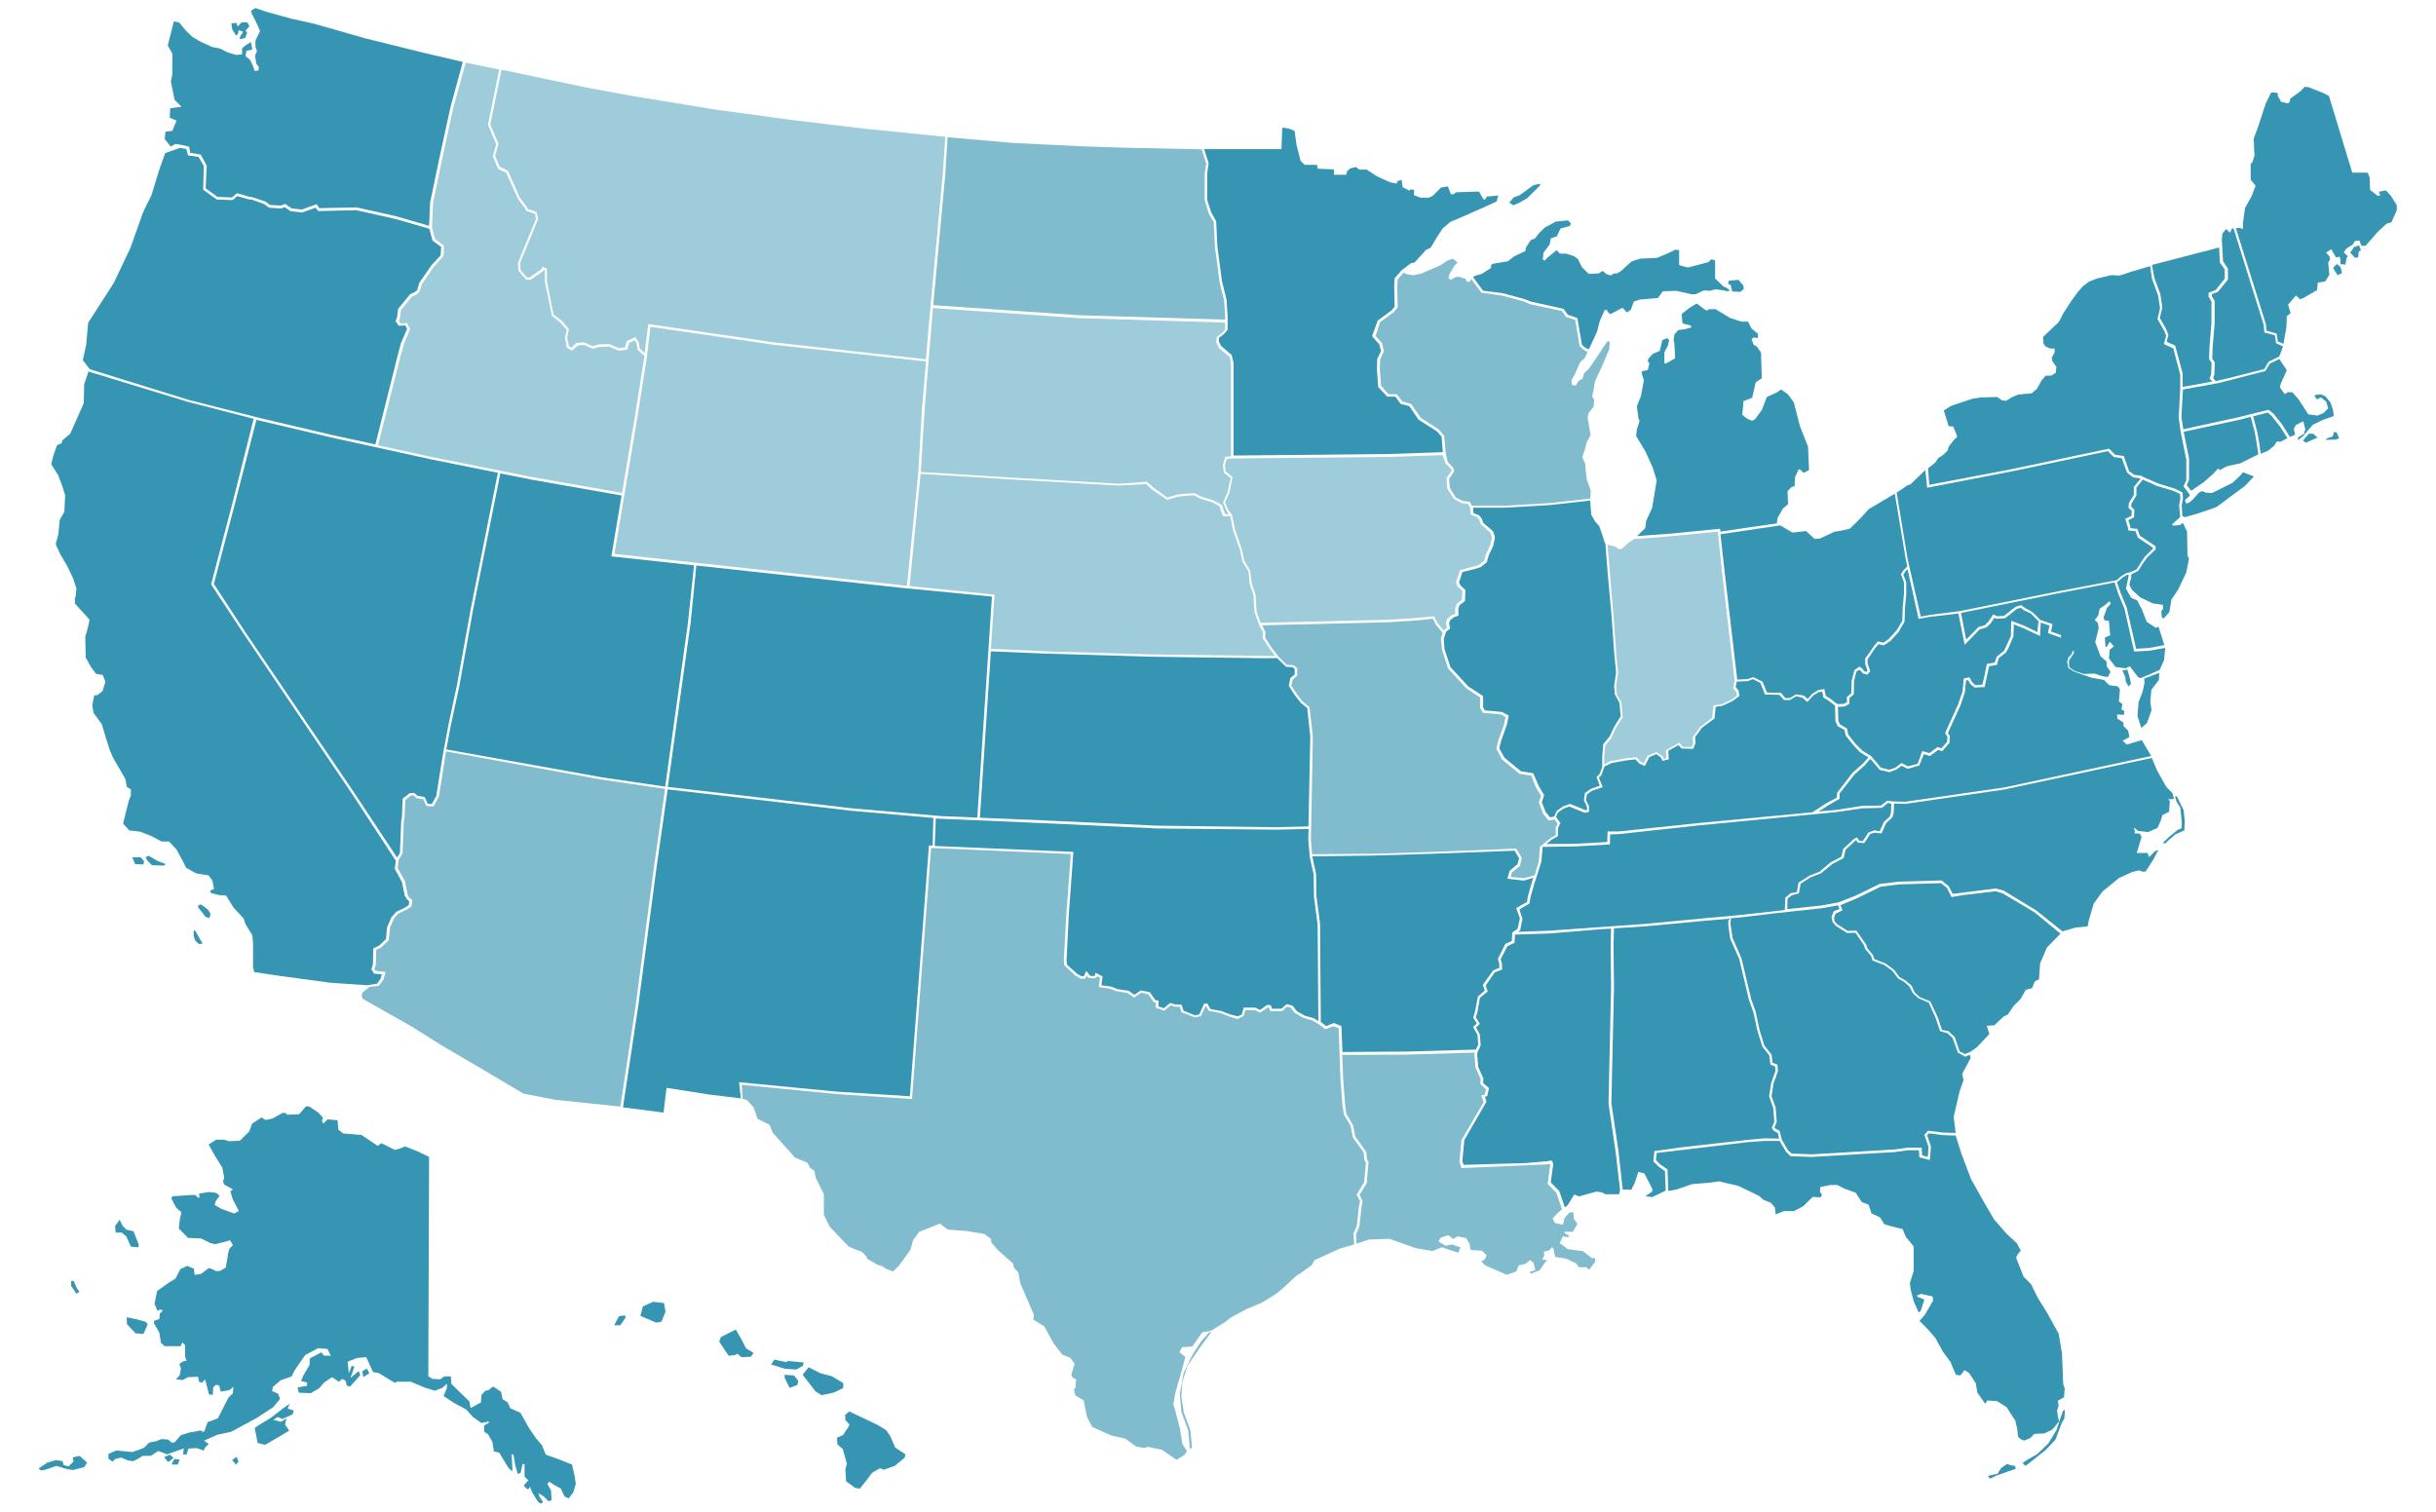 <?xml version="1.0" encoding="utf-8"?>
<!-- Generator: Adobe Illustrator 26.3.0, SVG Export Plug-In . SVG Version: 6.00 Build 0)  -->
<svg version="1.1" id="Layer_1" xmlns="http://www.w3.org/2000/svg" xmlns:xlink="http://www.w3.org/1999/xlink" x="0px" y="0px"
	 viewBox="0 0 1597 991.7" style="enable-background:new 0 0 1597 991.7;" xml:space="preserve">
<style type="text/css">
	.st0{fill:#FDFEFE;}
	.st1{fill:#62ACC2;}
	.st2{fill:#60ABC2;}
	.st3{fill:#60ABC1;}
	.st4{fill:#7FBBCD;}
	.st5{fill:#A0CCDA;}
	.st6{fill:#63ACC3;}
	.st7{fill:#61ABC2;}
	.st8{fill:#80BCCE;}
	.st9{fill:#CAE4EC;}
	.st10{fill:#A6D1DE;}
	.st11{fill:#ABD4E0;}
	.st12{fill:#B3D7E3;}
	.st13{fill:#C0DEE7;}
	.st14{fill:#9FCCDA;}
	.st15{fill:#3595B2;}
</style>
<g>
	<g>
		<g id="Maryland">
			<path id="MD" class="st15" d="M1415.8,439.3l2.9-6.4l0.8-8.1l-10.6,1.9l-9.8,0.5l-6.4-28.3l-3.9-9.3l-2.5-7.7l-37.4,7.2
				l-63.3,12.8l3.4,17.5l8.1-8.3l4.2-1.2l2.4-2.5l3-4.5l2.7,1.2l4.4-0.3l4.4-3.5l3.4-2.5l3.5-1l2.5,1.9l4.5,2.4l3.2,3l2.2,2.4
				l8.1,2.7l-1,4.9l9.8,3.5l3.5-4.4l6.2,4.2l-3.5,5.6l-1.2,5.6l-3,4.4v3.5l0.5,1.3l3.4,2.2l5.7,1.9l7.2-0.2l5.2,1.7l3.5,0.5l1.7-3.5
				l-2.5-3.5v-3l-4-3.5l-3.5-9.3l2.2-8.9l-0.3-3.5l-2.2-2.2c0,0,2.5-2.7,2.5-3.9c0.2-1.2,0.4-2.4,0.8-3.5l3.2-2.2l3.2-2.7l0.8,1.7
				l-2.5,2.7l-2.2,6.2l0.5,1.9l3,0.5l0.8,9.3l-3.5,1.7l0.5,6.1l0.8-0.3l1.9-3.2l2.7,3l-2.7,2.2l-0.5,5.7l4.4,5.7l6.6,0.8l2.7-1.3
				l5.4,7.1l1.7,0.7L1415.8,439.3z M1391.4,439.7l1.9,4.2l0.3,3l1.9,3.2c0,0,1.5-1.5,1.5-2s-1.2-5.2-1.2-5.2l-1.2-3.9L1391.4,439.7z
				"/>
		</g>
		<g id="West_Virginia">
			<path id="WV" class="st15" d="M1288,422.8l9.8-10.1l4.4-1.3l2.7-2.5l2.5-3.7l1.9,0.5l5.2-0.3l7.7-6.1l2.5-0.8l2.2,1.7l4.4,2
				l5.1,5.1l-0.7,7.2l-9.1-4.4l-8.1-3l-0.2,9.9l-4.4,9.6l-4.9,4l-1.3,3.9l-5.1,0.8l-2.9,13.6l-4.7,0.3l-1.9-1.7l-2-3.4l-3.7,0.8
				l-0.8,8.6l-3,8.6l-8.4,18.5l1.5,2.4l-0.2,3.4l-3.7,4.2l-2.7-0.7l-5.2,3.9l-4.7-1.3l-3,8.3l-6.4,1.7l-4.2-2.2l-4.2,3.2l-3.9,1.2
				l-5.4-1.3l-6.4-7.6l-5.9-3.7l-4.2-4.2l-4.9-6.2l-0.8-3.9l-4.7-2.9l-1-2.2l-0.3-9.4l0.5,0.2l4-0.3l3-1.7v-3.7l2.9-2.5l0.2-8.8
				l1.5-6.1l1.9-1.2l0.7,0.5l1.7,1.9l2.9,0.8l1.9-2.2l-1.7-5.2v-2.7l5.2-7.7l2-2.2l3.4,0.8l4.4-3l5.2-5.7l4-6.9l0.3-9.4l0.8-8.1
				v-8.3l-1.9-5.1l1.5-2.2l1.3-1.2l7.2,32.5l7.2-1.3l18.9-2.2L1288,422.8z"/>
		</g>
		<g id="Ohio">
			<path id="OH" class="st15" d="M1127.9,350.3l2.9,26.1l8.1,69.2l6.6-0.3l3.9-1.3l6.1,3l2.9,7.1l9.1,0.2l3,3.4h2.9l4-2.4l5.2,0.8
				l2.5,2.2l3-3.4l3.9-2.4l4-0.7l1,4.5l2.7,1.7l4.4,3.4l1.3,0.3l3.4-0.2l2-1V457l2.9-2.5l0.2-8.1l1.9-7.1l3.2-2.2l1.7,1.2l1.7,1.9
				l1.2,0.3l0.7-0.7l-1.5-4.5v-3.7l1.9-2.4l4.2-6.1l2.2-2.5l3.7,0.8l3.5-2.5l5.1-5.6l3.7-6.2l0.3-9.1l0.8-8.4v-7.7l-2-5.4l2-3l2.2-2
				l-1-4.7l-7.2-43.1l-10.4,6.2l-6.6,3.9l-5.7,6.2l-6.7,6.6l-5.4,1.3l-4.9,0.8l-9.3,4.4l-3.5,0.3l-5.7-5.2l-8.8,1l-4.4-2.5l-3.7-2.2
				L1127.9,350.3z"/>
		</g>
		<g id="Indiana">
			<path id="IN" class="st14" d="M1059,358.5l2.5,1.7l1.9-0.5l3.5-3.2l4.2-3l24.1-1.9l31-3l2.7,26.1l8.3,71.7l-1,4.9l2.2,2.7
				l0.3,2.2l-3.9,2.7l-6.1,2.9l-5.4,0.7l-0.8,8.1l-7.9,6.1l-4.9,6.7l0.3,4l-0.8,2.4h-5.9l-2.4-2.9l-8.8,5.1l0.3,5.2l-1.5,0.3
				l-0.8-1.5l-4-2.9l-6.1,2.5l-2.4,4.9l-2-1l-2.7-3l-7.4,0.8l-9.6,1.7l-4.2,2.2v-4.4l0.7-7.9l3.9-4.9l3-6.6l4.5-7.1l-0.8-9.8l-3-5.2
				l-0.5-5.4l1.3-8.9l-1.2-12l-1.5-21.2l-4.2-50.7L1059,358.5z"/>
		</g>
		<g id="Oregon">
			<path id="OR" class="st15" d="M123.6,262.2l47.6,12.1l46.3,10.9l28.6,6.2l14.8-59.1l2-7.4l4-9.3l-1.2-2.2l-4.2,0.2l-2.2-3l1-2.5
				l0.7-5.6l7.9-9.6l3.2-1.5l1.5-1.3l1.2-4.5l1.3-1.9l6.6-9.6l6.2-6.7l0.3-5.5l-5.7-4.2l-2-7.7l-22.1-6.4l-25.8-5.8l-24.9,0.6
				l-1.9-2.2l-8.6,3.1l-7.6-0.8l-4-2.7l-2.2,0.9l-7.9-0.5l-3.4-2.4l-8.2-3l-1.9-0.1l-7.5-2.1l-3,2.6l-10.5-0.4l-8.8-6.4l0.4-15.6
				l-3.4-5.9l-6.9-1l-1.2-4.2l-4-0.8l-9.8,3.5l-3.9,10.9L99.3,128l-5.4,10.9l-8.4,23.7l-10.9,22.9l-13.6,21.2l-3.2,4.9l-1.3,14.5
				l-2.2,10.1l4.6,5.9L123.6,262.2z"/>
		</g>
		<g id="Washington">
			<path id="WA" class="st15" d="M135.5,108.6l-3.9-7.2l-6.9-1.2l-0.7-4l-4.2-1l-4.9-0.8l-3,1.7l-3.9-4.9l0.5-4.9l4.5-0.5l2.7-6.7
				l-4.4-1.9l0.3-6.2l7.4-1l-4.5-4.5l-2.5-12l1-4.9V35.2l-3-5.4L114,14l3.5,0.8l4,4.9l4.5,4.4l5.4,3.2l7.6,3.5l5.2,1l4.9,2.5
				l5.7,1.7l3.9-0.3v-4l2.2-1.9l3.5-2.2l0.5,1.9l0.5,3l-3.9,0.8l-0.5,3.5l3,2.5l1.9,4l1,3.2l2.5-0.3l0.3-2.2l-1.7-2.2l-0.8-5.4
				l1.3-3l-1-2.5v-4.4l3-6.1l-1.9-4.4l-4-8.1l0.5-1.3l2.4-1.3l7.4,2.5l16.3,4.5l14.5,3.2l33.7,9.6l38.7,9.6l25.3,5.9l-8.1,29.7
				l-7.6,35l-5.7,27.3l-0.7,15.5l-21.7-6.3l-25.8-5.8l-24.4,0.5l-1.9-2.6l-9.6,3.5l-6.6-0.7l-4.4-3l-2.9,1.1l-7-0.4l-2.9-2.2
				l-8.7-2.9l-2-0.3l-8.1-2.3l-3.2,2.8l-9.5-0.4l-7.8-5.6L135.5,108.6z M151.7,15.3L155,15l0.8,2.4l2.5-2.7h3.9l1.3,2.5l-2.5,2.9
				l1,1.3l-1.2,3.4l-2.4,0.7c0,0-1.5,0.2-1.5-0.3c0.7-1.5,1.6-3,2.5-4.4l-2.9-1l-0.5,2.5l-1.2,1l-2.5-3.9L151.7,15.3z"/>
		</g>
		<g id="Nevada">
			<path id="NV" class="st15" d="M217.4,286.9l65.2,14.3l43.8,8.8l-17.8,89.4l-9.1,50.2l-5.6,26.1l-3.5,18.7l-4.4,27.6l-2.9,5.2
				l-2.7-0.2l-2-4.4l-4.7-0.8l-2.2-1.9l-3,0.2l-1.5,1.3l-3,2.2l-0.5,12.3l-0.5,2.5l-0.8,20.9l-1.9,3L232,519.5l-70.9-104.6l-20.9-32
				l14.4-54.9l13.5-52.7L217.4,286.9z"/>
		</g>
		<g id="Idaho">
			<path id="ID" class="st14" d="M305.3,41.1l-8.1,29.3l-7.6,35.2l-5.7,27.3l-0.7,16.3l2,7.5l5.9,4.5l-0.3,6.6l-6.6,7.4l-7.6,11.1
				l-1.5,4.9l-2,1.9l-3,1.3l-7.2,8.9l-0.7,5.2l-0.7,1.9l1,1.7l4.4-0.2l1.9,3.9l-4,9.8l-2,7.1L247.8,292l34.9,7.6l66.5,13.3
				l58.6,10.3l8.3-49.2l6.4-40.6l-4.5-4l-0.7-4.4l-1.3-1.9l-3.5,1.7l-1.2,4.4l-5.4,0.8l-6.6-2.7l-6.4,0.2l-4.2,1.2l-5.7-2.5l-4,0.3
				l-4,3.4l-3.4-1.9l-1.2-6.7l1.2-4.9l-4.2-4.9l-5.6-4.4l-4.5-22.1l-0.2-7.9l-0.5-0.2l-0.3,0.7l-8.6,5.9l-2.9-0.3l-4.9-5.7l-0.3-5.2
				l11.8-28.8l-0.7-3.3l-5.7-1.9l-1-2l-4.4-5.8l-7.7-17.2l-5.4-2.6l-3.4-8.3l2.2-7.8l-5.4-12.8l7.4-36.2L305.3,41.1z"/>
		</g>
		<g id="Montana">
			<path id="MT" class="st14" d="M618.1,113.8l-8.9,96.2l-2.2,25.6l-99.5-11.1l-82.5-12l-2.4,18.9l-3.2-2.9l-0.7-4.2l-2.2-3.2
				l-5.6,2.5l-1.2,4.2l-3.9,0.5l-6.4-2.7l-6.9,0.2l-4,1.2l-5.4-2.5l-5.1,0.3l-3.5,3.2l-1.5-1l-1.2-5.7l1.2-5.4l-4.5-5.4l-5.6-4.2
				l-4.2-21.2l-0.2-8.9l-2.7-1.3l-1,1.7l-7.6,5.4l-2-0.2l-3.9-4.7l-0.3-4.7l11.8-28.9l-1-4.5L346,137l-0.7-1.5l-4.5-5.9L333,112
				l-5.4-2.7l-3-7.2l2.2-7.8l-5.4-12.7l7.4-35.9l55.1,11.6l31,5.7l54.4,8.9l49.3,6.7l49.2,5.9l51.9,5.2L618.1,113.8z"/>
		</g>
		<g id="Wyoming">
			<path id="WY" class="st14" d="M604.5,267.2L602,310l-7.4,74.1l-4.5-0.5l-140.3-15.3l-47-5.1l3.4-20.2l11.6-69l6.4-40.8l2.2-18.9
				l81.2,11.8l99.5,10.9L604.5,267.2z"/>
		</g>
		<g id="Colorado">
			<path id="CO" class="st15" d="M650.3,391.2l-60.6-5.9l-133.2-14.5l-3.7,37.2L441,492.9l-3.2,23.1l57.3,6.6l63.1,7.4l58.4,5.1
				l24.1,1L650.3,391.2z"/>
		</g>
		<g id="Alaska">
			<path id="AK" class="st15" d="M281.3,758.6l-0.5,143.8l2.7,1.7l5.2,0.3l2.5-1.9h4.4l0.3,4.9l11.8,11.5l0.8,4.4l5.7-3.2l1-0.3
				l0.5-5.2l2.5-2.7l1.9-0.3l3.2-2.5l5.2,3.5l1,4.9l3.2,1.9l1.9,4l6.6,3l5.7,10.1l4.5,6.6l3.9,4.5l2.5,6.2l8.4,3l8.8,3.5l1.7,7.4
				l0.8,5.2l-1.7,5.7l-3,3.9l-2.7-1.3l-2.5-5.2l-4.5-2.5l-3-1.9l-1.3,1.3l2.5,4.5l0.3,6.2l-1.9,0.8l-3.2-3.2l-3.5-2.2l0.8,2.7l2.2,3
				l-1.3,1.3c-0.9-0.4-1.6-0.9-2.2-1.7c-0.8-1-3.5-5.7-3.5-5.7l-1.7-3.9c0,0-0.5,2.2-1.7,1.7c-0.9-0.7-1.6-1.5-2.2-2.5l3-3.2
				l-2.5-2.5V960h-1.3l-1.3,5.7l-1.9,0.8l-1.7-6.2l-1-6.2l-1.3-0.8l0.5,9.6v1.9l-2.5-2.2l-6.1-10.1l-3.5-0.8l-1-6.2l-2.7-4.9
				l-2.7-1.9v-3.9l3.5-2.2l-0.8-0.5l-4.4,1l-5.7-4l-4.4-4.9l-8.1-4.4l-6.7-4.4l2.2-5.4v-2.7l-3,2.7l-4.9,1.9l-6.2-1.9l-9.6-4H260
				l-1,0.8l-10.9-6.6l-3.5-0.5l-4.5-9.8l-6.1,0.5l-6.1,2.5l0.8,7.6l1.9-4.9l1.7,0.5l-2.5,7.4l5.4-4.5l1,2.7l-6.6,7.4l-2.2-0.5
				l-0.8-3.2l-2.2-1.3l-2.2,1.9l-4.5-3l-5.2,3.5l-3,3.5l-5.7,3.5l-7.9-0.3l-0.8-3.5l6.2-1v-2.2l-3.9-1l1.7-4l3.9-6.6v-3l0.3-1.3
				l7.4-3.9l1.7,2.2h4.5l-2.2-4.4l-6.2-0.5l-8.4,4.5l-4,5.7l-3,4.4l-1.9,3.9l-7.1,2.5l-5.2,4.4l-0.5,2.7l3.9,1.7l1.3,3.5l-4.5,5.4
				l-10.9,7.1l-13.1,7.1l-3.5,1.9l-8.9,1.9l-8.9,3.9l3,2.2l-2.5,2.5l-0.8,1.9l-4.5-1.7l-5.4,0.3l-1.3,3.9H120l0.5-4l-6.1,2.2
				l-4.9,1.7l-5.7-2.2l-4.9,3.2h-5.4l-3.5,2.2l-2.7,1.3l-3.5-0.5l-4.4-1.9l-3.9,1l-1.7,1.7l-2.7-1.9v-3.2l5.2-2.2l10.6,1l7.4-2.7
				l3.5-3.5l4.9-1l3-1.3l4.5,0.3l2.7,2.2l1.7-0.5l3.9-4.5l5.2-1.7l5.7-1l2.2-0.5l1,0.8h1.3l2.2-6.2l6.7-2.5l3.2-6.2l3.9-7.6l2.7-2.5
				l0.5-4.4l-2.7,2.2l-5.7,1l-1-4l-2.2-0.5l-1.7,1.7l-0.3,4.9l-2.5-0.3l-2.5-9.8l-2.2,2.2l-1.9-0.8l-0.5-3.2l-6.7,0.3l-3.5,1.9
				l-4.4-0.5l2.5-2.5l0.8-4.4l-1-3.2l2.5-1.7l2.2-0.3l-1-3v-7.4l-1.7-1.7l-1.3,2.5h-10.3l-2.5-2.2l-1-6.6l-3.5-6.1v-1.7l3.5-1.3
				l0.3-3.5l1.9-1.9l-1.3-0.8l-2.2,0.8l-1.9-4.5l1.7-8.4l7.6-5.4l4.4-2.7l3.2-6.2l4.5-2.2l4.4,1.9l0.5,4l4-0.5l5.4-4l2.7,1l1.7,1
				h2.7l3.9-2.2l1.3-7.4c0,0,0.5-4.9,1.7-5.7c0.6-0.5,1.2-1.1,1.7-1.7l-1.9-3.2l-4.4,1.3l-5.4,1.3l-3.2-0.8l-6.1-3l-8.4-0.3
				l-6.1-6.2l0.8-6.6l1-4l-3.5-3l-3.2-6.2l0.8-1.3l11.5-0.8h3.5l1.7,1.7h1l-0.3-2.7l6.6-1l4.4,0.5l2.5,1.9l-2.5,3.5l-0.8,2.5
				l4.5,2.7l8.4,3l3-1.7l-3.9-7.4l-1.7-5.4l1.7-1.3l-5.7-3.2l-0.8-1.9l0.8-2.7l-1.3-6.6l-4.9-7.9l-4-7.1l4.9-3.2h5.4l3,1l7.1-0.3
				l6.2-6.1l1.9-5.2l6.2-4l2.7,1.7l4.5-1l6.2-3.5l1.9-0.3l1.7,1.3l7.6-0.3l4.5-5.2h1.9l6.1,4l3.2,3.5l-0.8,1.9l1,1.9l2.7-2.7
				l6.6,0.5l0.5,6.2l3.2,2.5l12,1l10.6,7.1l2.5-1.7l8.8,4.4l3.5-1l3.2-1.3l8.1,3.2L281.3,758.6z M87.5,807.3l3.5,8.9l-0.3,1.7
				l-4.9-0.5l-3-6.7l-3-2.5h-4l-0.3-4.4l3-4l1.9,4l2.5,2.5L87.5,807.3z M83.1,863.7l6.2,1.3l6.2,1.7l1.3,1.7l-2.7,6.2l-5.2-0.3
				l-5.7-6.1L83.1,863.7z M48.3,839.9l1.9,4.4L52,847l-1.9,1.3l-3.5-5.2v-3.2H48.3z M25.2,963l5.7-3.9l5.7-1.7L41,958l0.8,2.7
				l3.2,0.8l3.2-3.2l-0.5-2.7l4.5-1l4.9,4.4l-1.9,3l-7.4,1.9l-4.5-0.8l-6.2-1.9l-7.4,2.5l-2.7,0.5L25.2,963z M107.6,955.5l2.7,3.2
				l3.5-2.7l-2.5-2.2L107.6,955.5z M112.4,960.5l1.9-3.9l3.5,0.5l-1.3,3.2h-4L112.4,960.5z M152.2,957.3l2.5,3l1.7-1.9l-1.3-3.2
				L152.2,957.3z M167,936.3l1.9,9.8l4.9,1.3l8.4-4.9l7.4-4.4l-2.7-4l0.8-4l-3.5,2.2l-4.9-1.3l2.7-1.9l3.2,1.3l6.6-3l0.8-2.5l-4-1.3
				l1.3-3.2l-4.5,3.2l-7.9,6.1l-8.1,4.9L167,936.3z M238.2,902.9l4-2.5l-1.7-3l-3,1.7L238.2,902.9z"/>
		</g>
		<g id="Hawaii">
			<path id="HI" class="st15" d="M402.6,869.1l3.2-6.1l3.9-0.5l0.5,1.3l-3.5,5.2H402.6z M419.8,862.8l10.3,4.4l3.5-0.5l2.7-6.6
				l-1-5.7l-7.1-0.8l-6.7,3L419.8,862.8z M471.5,879.7l6.2,9.3l4-0.5l1.9-0.8l2.5,2.2l6.2-0.3l1.7-2.5l-4.9-3l-3.2-6.2l-3.5-6.1
				l-9.8,4.9L471.5,879.7z M505.5,894.7l2.2-3.2l7.9,1.7l1-0.8l10.3,1l-0.5,2.2L522,898l-7.4-0.5L505.5,894.7z M514.4,903.4l3.2,6.6
				l5.2-1.9l0.5-2.7l-2.7-3.5l-6.2-0.5L514.4,903.4z M526.2,901.4l3.9-4.9l7.9,4l7.4,1.9l7.4,4.5v3.2l-6.1,3l-8.1,1.7l-4-2.5
				L526.2,901.4z M554.1,927.7l2.7-2.2l5.7,2.7l12.8,6.1l5.7,3.5l2.7,4l3.2,7.4l6.7,4.4l-0.5,2.2l-6.6,5.4l-7.1,2.5l-2.5-1l-5.2,3
				l-4,5.4l-3.9,4.9l-3-0.3l-6.1-4.4l-0.5-7.6l1-4l-2.7-9.6l-3.5-3l-0.3-4.4l3.9-1.7l3.5-5.2l0.8-1.7l-2.7-3L554.1,927.7z"/>
		</g>
		<g id="California">
			<path id="CA" class="st15" d="M216.7,644.4l-33.2-4.5l-16.8-2.5l-0.8-3v-15.8l-0.5-5.4l-4.4-7.1l-1.3-3.9l-6.6-7.1l-4.9-7.9
				l-4.5-0.3l-5.4-1.3l-0.5-1.7l2.5-1l-1-5.4l-2.5-3.5l-8.1-1.3L122,569l-1.9-3.9l-4.4-8.1l-4.9-5.2H106l-6.6-3.5l-7.6-3l-7.1-0.8
				l-4-4.5l0.8-3.2l3-12l1.3-3.2v-4l-2.7-1.7l-0.8-4.9l-2.5-4.4l-5.7-9.8l-2.2-5.2l-2.5-7.9l-2.7-8.9l-5.4-7.4l-0.8-4.9l1.3-6.6h1.9
				l3.5-2.7l1.9-6.1l-1.7-4.5l-4.5-0.8l-3.2-4.4l-3.5-6.2l-0.3-13.8l1-3.2l1-3.9l0.8-4l-9.6-10.6V392l0.5-0.8l0.5-5.4l-2.2-6.7
				l-3.9-8.1l-4.5-7.6l-3-6.6l1.7-6.2l1-9.8l3-5.2l0.5-10.9l-1.9-6.1l-2.7-7.1l-4.5-7.1l1.3-5.4l2.5-7.1l3-1.3l0.5-1.9l5.2-4.4
				l8.8-19.9l0.3-12.5l2.8-8.3l65.2,19.9l43.1,11.1L153,327.5l-14.6,55.7l21.3,32.3l71,104.9l28.8,44l-0.7,5.2l4.7,8.8l1.9,9.1
				l1.7,2.5l1.2,1l-0.3,2.4l-2.4,1.7l-5.7,2.7l-3.2,3.5l-2.9,6.6l-0.8,7.9l-4.4,4.2l-3.9,1.9l-0.2,10.4l-1,3.2l1.7,2.9l5.1,0.5
				l-0.7,2.7l-2.4,3.4l-6.6,1L216.7,644.4z M92.2,562.1l2.2,2.5l-0.3,2.2l-5.4-0.2l-1-2l-1-2.5L92.2,562.1z M95.4,562.1l2-1l6.1,3.5
				l5.2,2l-1.5,1l-7.6-0.3l-2.7-2.7L95.4,562.1z M130.3,595.4l3,3.9l1.3,1.7l2.5,1l1-2.5l-1.7-3l-4.5-3.4l-1.9,0.3v2L130.3,595.4z
				 M127.9,610.1l3,5.4l2,3.2l-2.5,0.3l-2.2-2c-0.5-1-0.9-2.1-1.2-3.2v-3.7H127.9z"/>
		</g>
		<g id="Delaware">
			<path id="DE" class="st15" d="M1415.1,410.9l-1.7,0.8l-6.1-4l-3-7.9l-3.2-6.1l-3.9-1.7l-3.5-6.1l0.8-3.4l0.8-3.9l0.2-1.9l-1,0.2
				l-2.9,1.7l-3.4,2.9l-0.3,0.5l2.4,6.9l3.9,9.4l6.2,27.1l8.4-0.5l10.1-1.9L1415.1,410.9z"/>
		</g>
		<g id="Utah">
			<path id="UT" class="st15" d="M394.7,509.7l41.4,6.1l3.2-23.1l11.8-85l3.9-37l-54.2-5.9l3.7-22.1l3-17.8L349,314.6l-21-4.2
				l-17.8,89.1l-9.1,50.5l-5.6,25.9l-2.9,15.5L394.7,509.7z"/>
		</g>
		<g id="Arizona">
			<path id="AZ" class="st8" d="M237.6,650.8l-0.5,2.5l0.8,1.7l31.8,18l20.4,12.8l24.8,14.5l28.3,16.8l20.7,4l42.8,4.5l10.1-66.7
				l11.8-89.4l7.4-52.2l-41.4-6.1l-102.2-18.5l-0.3,1.9l-4.4,27.8l-3.5,6.4l-4.7-0.3l-2-4.4l-4.4-0.7l-2-1.9l-1.9,0.2l-3.5,2.9
				l-0.5,11.5l-0.5,2.5l-0.8,21l-2.5,4l-0.7,5.6l4.7,8.4l1.9,9.3l1.2,1.9l1.9,1.5l-0.7,4l-2.9,2l-5.7,2.7l-2.7,3l-2.7,6.1l-0.8,8.3
				l-5.1,4.9l-3.2,1.5l-0.2,9.8l-1,2.7l0.8,1.3l6.6,0.7l-1.5,5.1l-2.9,4l-6.2,0.7L237.6,650.8z"/>
		</g>
		<g id="New_Mexico">
			<path id="NM" class="st15" d="M465.1,717.7l-28.1-4.4l-2,16.2l-26.6-3.4l10.1-66.9l11.8-89.6l7.4-52l57.3,6.6l63,7.4l53.9,4.7
				l-0.5,18.2l-2.4-0.2l-12.5,164.5l-47.8-3l-64.2-6.2l1.2,10.6L465.1,717.7z"/>
		</g>
		<g id="Texas">
			<path id="TX" class="st8" d="M486.3,711.3l62.3,6.1l49.3,3.2L610.4,556l91.6,4l-2.9,39.2l-1.7,30.3l0.3,3.4l7.4,6.9l3.4,1.9h3
				l0.8-2l1.2,1.5l4,0.3l1.9-1v-0.3l1.7,0.8l-0.7,6.2l7.6,1.2l4,1.5l7.1,1.2l4.4,3l4.7-3.2l4.5,1l3.7,5.2l1.3,0.2v3.5l5.6,1.9
				l4.2-3.5l2.5,0.8l3.5,0.2l1,3.5l8.8,3.4l3.9-0.8l3.2-6.7h0.2l1.9,3.2l7.7,1.5l5.7,2.2l5.4,1.7l4-2l1.2-3.9h6.1l3.5,1.7l5.1-3.4
				h0.7l0.8,2.4h7.9l3.2-3l2.2,0.7l2.9,3.5l5.6,3.2l5.7,1.7l4.2,2.4l4.5,3.4l5.2-2l3.5,1.3l1.2,33.7l1.2,16l1,6.9l4.4,7.4l1.5,7.6
				l7.1,9.9l0.5,5.2l1,1.3l-1.2,13l-4.9,8.1l2.2,4.4l-0.8,4l-1.3,12.1l-2.2,5.1l0.5,7.1l-9.4,2.7l-16.7,7.6l-1.7,3.2l-4.4,3.2
				l-3.5,2.5l-2.2,1.3l-9.6,8.9l-4.5,3.5l-8.9,5.4l-9.6,4l-10.6,5.7l-3,2.5l-9.8,6.1l-5.7,1l-6.6,9.3l-6.7,0.5l-1.7,3.2l3.9,3.2
				l-2.5,9.3l-2.2,7.6l-1.9,6.6l-1.3,7.6l1.3,4l3,11.8l1.7,10.3l3,4.5l-1.7,2.5l-5.2,3.2l-9.6-6.6l-9.3-1.9l-2.2,0.8l-5.4-1
				l-7.1-5.2l-8.8-1.9l-12.8-5.7l-3.5-6.6l-2.2-10.9l-5.4-3.2l-1-3.9l1-1l0.5-5.7l-2.2-1l-1-1.7l2.2-7.4l-2.7-3.9l-5.4-2.2l-5.7-7.4
				l-6.1-11.1l-7.1-4.4l0.3-3.2l-8.9-20.7l-1.3-7.1l-3-3.2l-0.3-2.5l-10.1-8.9l-4.4-5.2v-1.9l-4.4-3.5l-11.5-1.9l-12.5-1l-5.2-3.9
				l-7.6,3l-6.1,2.5l-3.9,5.4l-1.7,6.2l-7.4,10.3l-4,4l-4.4-1.7l-3-1.9l-3.2-1l-6.6-3.9v-1l-3-3.2l-8.8-3.5l-12.5-13.1l-3.9-7.9V783
				l-5.4-10.9l-0.8-4.5l-2.7-1.7l-1.9-3.5l-8.4-3.5l-2.2-2.7l-12-13.3l-2.2-5.4l-7.9-3.9l-2.5-7.4l-4.4-4.9l-2.9-0.8L486.3,711.3z
				 M780,949.9l-1-12l-4.5-12.1l-1-11.8l2.5-13.8l5.6-11.6l5.9-9.1l5.4-6.1l1,0.3l-8.1,11.1l-7.4,10.9l-3.4,11.1l-0.5,8.8l1.5,10.3
				l4.4,12.1l0.8,8.8l0.3,2.5L780,949.9z"/>
		</g>
		<g id="Oklahoma">
			<path id="OK" class="st15" d="M703.7,558.6l-3,40.9l-1.5,30.3l0.3,2.7l6.7,6.1l2.9,1.5h1.5l1.5-3.5l2.5,3.2l2.7,0.2l0.5-0.3
				l0.3-1.9l4.7,2.4l-0.7,5.9l6.4,0.8l4.2,1.7l7.1,1l3.9,2.7l4.2-2.9l5.9,1.2l3.7,5.2l2,0.2v3.9l3.5,1.2l4.2-3.5l3,1l4.5,0.2
				l1.2,3.9l7.4,3l2.9-0.5l3.2-7.1h2.2l1.9,3.5l7.1,1.3l5.7,2.2l5.1,1.3l2.7-1.2l1.2-4.5h7.6l3.2,1.5l4.5-3.2h2.4l1,2.4h6.1l3.4-3
				l3.9,1l2.9,3.7l5.1,2.9l5.7,1.5l3.2,2l-0.5-63.3l-2.4-18.4l-0.2-14.5l-2.5-11.1l-1-11.5l0.2-7.2l-21.2,0.5l-78-0.8l-75.3-3.5
				l-69.9-3l-0.7,18L703.7,558.6z"/>
		</g>
		<g id="Kansas">
			<path id="KS" class="st15" d="M828.3,431.6l-73.8-1l-68.4-2l-36.5-1.5l-7.2,109.1l40.9,1.7l75.3,3.5l78,1l21.2-0.5l1.2-58.9
				l-2-18.7l-4.2-3.4l-4-5.1l-3.9-6.1l1-5.1l2.9-2.4v-3.5l-1.3-1.2l-4.4-0.3l-5.9-5.7L828.3,431.6z"/>
		</g>
		<g id="Nebraska">
			<path id="NE" class="st14" d="M802,338.6l-1.7-3.9l-0.8-2.7l-4.9-2.7l-8.1-2.5l-3.7-2l-4.4,0.2l-6.2,0.7l-7.1,2l-10.1-6.9
				l-3.7-3.4l-18,1l-69.9-4l-59.9-3.7l-7.2,73.6l55.7,5.6l-2.4,35.5l36.5,1.7l68.4,2l73.8,1h7.6l-3.7-5.1l-4.4-6.6l0.2-3.9l-2.4-4.5
				l-3.2-8.8l-0.7-11.3l-2.4-6.9l-0.8-8.4l-3.9-6.2l-1.7-7.9l-4.7-13.3l-1.7-8.9L802,338.6z"/>
		</g>
		<g id="South_Dakota">
			<path id="SD" class="st14" d="M803.2,299.6l-1.5,5.4l0.7,5.1l4.4,3.4l-2,9.1l-3,6.9l2.5,5.6l1.2,1.9l-2.2,0.2l-1.2-2.7l-1-3.4
				l-5.6-3l-8.1-2.5l-4.2-2.2l-4.9,0.2l-6.6,0.7l-6.4,2l-8.9-6.4l-4.5-4l-18.4,1.3l-69.9-4l-59.9-3.7l2.5-41.8l4.7-57.3l0.7-8.4
				l95.8,6.6l95.8,2.9v4.5l-2.2,2.5l-3.4,2.5l-0.2,3.7l1.9,3.7l6.9,5.7l0.8,4.5v60.5L803.2,299.6z"/>
		</g>
		<g id="North_Dakota">
			<path id="ND" class="st8" d="M803.2,207.5l-0.7-10.4l-3-12.3l-3-22.9l-0.8-16.3l-3.2-5.4l-2.7-9v-17.5l1-6.5l-3-9.3l-48.2-1
				l-31.3-1l-44.6-2.2L621.2,90l-1.5,24.3l-7.9,85.8l95.6,6.6l95.8,2.9L803.2,207.5z"/>
		</g>
		<g id="Illinois">
			<path id="IL" class="st15" d="M1051.9,355.5l-1.3-4.4l-2.2-6.2l-2.7-3l-2.5-4.4l-0.7-9.3l-26.8,3l-29.3,1.7h-20.7l0.3,3.5
				l3.7,1.5l1.9,2.4l0.7,2.4l6.6,5.7l1.2,4l-1.2,5.6l-2.9,6.2l-1.3,4.5l-4,3.2l-3.2,1l-8.8,2.2l-2.2,6.9l1,1.9l3.2,3l-0.3,7.2
				l-3.5,2.7l-0.8,2.2v4.7l-3,1l-2.4,2l-0.7,2l0.7,3.4l-2.7,2.2l-1.5,4.7l0.5,6.6l3.9,11.8l11.8,12.8l9.6,6.2v7.4l1.2,2l11.1,1
				l4.5,2.4l-1.2,5.9l-3.7,10.4l-1.3,5.1l3.4,6.2l10.8,8.9l8.1,1.3l3.7,8.6l3.4,5.7l-1.5,4.7l2.5,6.4l2.9,3.5l2.7-0.5l1.7-3.7l4-2.9
				l4.7-1.7l10.3,4.2l0.8-0.3v-1.9l-2-4.5l0.7-4.7l4-2.7l5.7-2l-0.8-2.2l-1.3-3.4l2-2.2l1.7-4.5v-6.7l0.7-8.3l4.2-5.1l3-6.4l4.2-6.7
				l-0.8-8.9l-3-5.4l-0.5-5.6l1.3-8.9l-1.2-12.1l-1.9-26.6l-2.4-25.8l-1.5-19.7L1051.9,355.5z"/>
		</g>
		<g id="Wisconsin">
			<path id="WI" class="st8" d="M921.7,179.7l4.9,0.8l4.9-1l12.5-5.4l4.9-3.2l3.5-1.3l3.2,2.5l-1.9,1.9l-3.2,5.2l-1,3.2l1.7,1l3-1.7
				l1.9-0.3l4.5,1.3l1,1.9l1.9,0.3l1-1.9l6.7,8.9l13.8,2l13.8,3.7l4.4,1.9l20.7,4.4l2.7,3.9l6.1,2l2.9,17.2l2.7,2.4l2.5,1.5
				l-1.9,3.9l-3,2.7l-3.5,7.9l-2.2,4l0.3,3l2.5,0.5l1.9-3.2l2.5-1.3l1.3-3.9l3.2-3l4.5-6.7l7.1-10.6l1.3-0.8l0.5,1.7l-0.3,3.9
				l-4.9,11.5l-4.5,9.6l-0.8,5.4l-1,4.4l1.3,2.2l-0.3,4.5l-3.2,4l-0.8,3l1,6.1l1,5.7l-2.5,4.4l-1.3,4.9l-1.7,5.2l1.9,4l1,10.3
				l2.7,7.6l-0.3,5.1l-26.8,3l-29.5,1.7h-21.4l-1.2-2.5l-4.9-0.7l-4.4-2.2l-3.9-6.2l-0.5-6.1l3.4-4.9l-0.8-2.4l-3.5-3.7l-1.3-5.6
				l-1-11.5l-3.5-4.2l-11.8-7.6l-6.4-9.1l-5.7-1.7l-3.7-4.7h-5.4l-4.9-5.6l-0.8-10.9l0.2-6.4l2.5-5.2l-1.3-5.4l-4.2-4.7l3-9.1
				l8.8-6.4l2.7-3.2l-0.3-13.6l0.3-4.7l4-4.7L921.7,179.7z"/>
		</g>
		<g id="Michigan">
			<path id="MI" class="st15" d="M1095.4,349.9l32.2-3.2l0.3,1.9l16.7-2.5l20.2-2.9l0.2-1l0.3-2.5l3.5-6.2l3.4-2.9l-0.3-8.6l2.7-2.7
				l1.9-0.5l0.3-6.1l2.5-5.1l1.9,1l0.3,1l1.3,0.3l3.2-1.7l-0.7-15.3l-5.4-13.8l-3.9-15.3l-4-5.4l-4.4-3l-2.7,1.9l-6.6,3l-3.2,8.4
				l-4.5,6.2l-1.9,1l-2.5-1c0,0-4.4-2.5-4-3.5c0.3-1,0.8-8.4,0.8-8.4l5.7-2.2l1.3-5.7l1-4.4l4-2.7l-0.5-16.8l-2.7-3.9l-2.2-1.3
				l-1.3-3.5l1.3-1.3l2.7,0.5l0.3-2.7l-4.4-3.7l-2.2-4.4h-4.4l-7.6-2.5l-9.3-5.7h-4.5l-1,1l-1.7-0.8l-5.2-3.9l-4.9,3l-4.9,3.9
				l0.5,6.1l1.7,0.5l3.5,0.8l0.8,1.3l-4.4,1.3l-4.4,0.5l-2.5,3l-0.5,3.5l0.5,2.7l0.5,9.3l-6.1,3.5l-1-0.3V231l2.2-4l1-4l-1.3-1.3
				l-3.2,1.3l-1.7,7.1l-4.5,1.9l-3,3.2l-0.3,1.7l1,1.3l-1,4.4l-3.9,0.8v1.9l1.3,4l-1.9,10.3l-2.7,6.7l1,7.9l0.8,1.9l-1.3,4l-0.5,1.3
				l-0.5,4.5l6.1,10.1l4.9,10.9l2.5,8.1l-1.3,7.9l-1.7,10.1l-4,8.8l-0.5,4.5l-5.4,5.2L1095.4,349.9z M1039.3,228l-2.2-1.9l-3-17.5
				l-6.2-2.2l-2.9-3.9l-21.2-4.7L999,196l-13.6-3.7l-13.1-1.7l-6.6-8.9l1.2-0.8l4.5-1.3l6.1-3.9v-1.7l1-1l10.1-1.7l4-3.2l7.4-3.5
				l0.3-2.2l3.2-4.9l3-1.3l2.2-3l3.9-3.9l7.4-4l7.9-0.8l1.9,1.9l-0.5,1.7l-6.2,1.7l-2.5,5.2l-3.9,1.3l-0.8,4l-4,5.4l-0.5,4.4
				l1.3,0.8l1.7-1.9l6.1-4.9l2.2,2.2h3.9l5.4,1.7l2.5,1.9l2.5,5.2l4.5,4.5l6.6-0.3l2.5-1.7l2.7,2.2l2.7,0.8l2.2-1.3h1.9l2.7-1.7
				l6.7-6.1l5.7-1.9l11.1-0.5l7.6-3.2l4.4-2.2l2.5,0.3v9.6l0.8,0.5l4.9,1.3l3.2-0.8l10.3-2.7l1.9-1.9l2.5,0.8v11.8l5.4,5.2l2.2,1
				l2.2,1.7l-2.2,0.5l-1.3-0.5l-6.2-0.8l-3.5,1l-3.9-0.3l-5.4,2.5h-3l-9.8-2.2l-8.8,0.3l-3.2,4.4l-11.8,1l-4,1.3l-1.9,5.2l-2.2,1.9
				l-0.8-0.3l-2.5-2.7l-7.6,4h-1l-1.9-2.7l-1.3,0.3l-3.2,7.4l-1.7,6.7l-5.4,11.6L1039.3,228z M989.4,132.9l3-3.5l3.7-1.3l9.1-6.6
				l3.9-1l0.8,0.8l-8.6,8.6l-5.6,3.2l-3.5,1.5L989.4,132.9z M1134.6,186.9l1,4.2l5.4,0.3l2.2-2c0,0-0.2-2.5-0.7-2.7
				c-1-1-1.9-2.1-2.7-3.2l-3.7,0.3l-2.7,0.3l-0.5,1.9L1134.6,186.9z"/>
		</g>
		<g id="Minnesota">
			<path id="MN" class="st15" d="M792.4,107.1l-1,6.6V131l2.7,8.4l3.2,5.6l0.8,16.7l3,22.6l3,12.3l0.7,10.8v8.9l-2.7,3l-3,2.2v2.5
				l1.5,2.9l6.9,5.9l1.2,5.4v60.5l101.5-1l35.7-1.2l-0.8-10.1l-3-3.5l-12.1-7.7l-6.1-8.9l-5.7-1.5l-3.4-4.7h-5.4l-5.9-6.4l-0.8-11.8
				l0.2-6.6l2.5-5.1l-1.2-4.5l-4.7-5.2l3.7-10.3l9.1-6.7l2-2.4l-0.3-13.5l0.3-5.1l4.4-5.1l6.4-4.9l2.2-0.3l7.6-8.4l3-1.3l3.9-6.6
				l4-6.1l5.2-4.4l8.1-3.4l15.5-6.9l6.6-3l1-3.9l-7.4,0.7l-1.2,1.9h-1l-3-5.2l-15,0.5l-1.7,1.3h-1.7l-0.8-2.2l-1.3-3l-4.4,0.8
				l-5.4,5.4l-2.7,1.3h-5.2l-4.4-1.7v-3.5l-2.2-0.3l-0.8,0.8l-4.4-2.2l-0.8-4.9l-2.5,0.8l-0.8,1.7l-4-0.8l-8.9-4l-6.6-4.4h-4.9
				l-2.2-1.7l-3.9,1l-1.9,1.9l-0.5,2.2h-8.1v-3.5l-10.6-0.5l-0.5-2.5h-8.1l-2.7-2.7L850,95.1l-1.3-9.3l-3.2-1.3l-3.9-0.8l-1,0.3
				l-0.5,13.8h-50.7L792.4,107.1z"/>
		</g>
		<g id="Iowa">
			<path id="IA" class="st14" d="M947.7,303.8l3.5,3.5l0.5,1.2l-3.4,5.1l0.5,6.7l4.4,6.9l5.2,2.7l4,0.5l1.5,3l0.3,4l4.2,1.7l1.5,1.9
				l0.8,2.7l6.4,5.6l1,3.2l-1.2,5.1l-2.9,6.2l-1,4l-3.5,2.7l-2.7,0.8l-9.6,2.5l-2.7,8.1l1.3,3l2.9,2.5l-0.3,5.9l-3.2,2.4l-1.2,3v4
				l-2.4,0.7l-2.9,2.4l-0.8,2.9l0.7,2.9l-2.2,1.7l-3.9-4.5l-2.4-4.7l-14,1.3l-16.8,1l-82.8,2l-2.7-7.2l-0.7-11.3l-2.4-7.1l-1.2-8.8
				l-3.7-6.2l-1.7-7.7l-4.5-13.1l-1.9-9.4l-2.4-3.2l-2.2-4.9l2.9-6.4l2-10.3l-4.5-3.7l-0.5-4l1.2-4l3-0.5l102.9-1l35.7-1.2
				L947.7,303.8z"/>
		</g>
		<g id="Missouri">
			<path id="MO" class="st8" d="M1008.8,565l0.8-9.9l7.1-5.7l3.2-1.7v-4.9l1.2-2.7l-1.9-2.7l-4,0.5l-3.5-4.2l-2.9-7.6l1.5-4.4
				l-3.4-5.4l-3-7.7l-7.7-1.2l-11.5-9.4l-3.7-7.1l1.3-5.6l3.7-10.1l1-5.1l-3.2-1.7l-11.6-1l-1.9-3.2v-6.9l-8.9-5.9l-12.1-13.1
				l-3.9-12.3l-0.8-7.1l1.2-4l-4.4-5.2l-2-4l-13,1.3l-16.8,1l-82.2,2l2.2,4.4l-0.2,3.7l3.9,6.1l5.1,6.6l5.2,5.1l4.4,0.3l2.4,1.9v4.9
				l-3,2.7l-0.8,3.9l3.5,5.4l4,5.1l4.4,3.5l2.2,19.5l-1.3,67.4l0.8,9.6l39.9-0.3l39.2-1.2l54.7-2.2l3.7,6.2l-1.3,5.2l-5.2,4.2
				l-0.8,3l8.8,0.8l6.9-1.9L1008.8,565z"/>
		</g>
		<g id="Arkansas">
			<path id="AR" class="st15" d="M999,577.4l-10.8-1.2l1.5-5.2l5.2-4.4l1-3.9l-3-4.9l-53.7,2l-39.2,1.2l-39.7,0.5l2.5,11.6l0.2,14.3
				l2.4,18.4l0.5,64.3l3.5,2.7l5.1-2l4.9,2l0.7,17l42.4-0.3l45.1-1.3l1.5-3.2l-0.5-6.4l-2.9-5.2l2.5-2.4l-2.4-3.7l1.2-4l1.9-9.9
				l4.5-3.9l-1.3-3.7l6.7-9.4l4.2-1.9l-0.2-2.9l-0.8-2.9l4.9-9.8l4.2-1.9l0.3-5.6l3.5-2.4l1.5-6.9l-2.4-6.7l7.1-4l0.5-3.5l2-7.1
				l1.5-5.2L999,577.4z"/>
		</g>
		<g id="Louisiana">
			<path id="LA" class="st8" d="M897.3,812.8l13.6-0.5l17.3,6.1l10.9,1.9l6.2-2.5l5.4,1.9l5.4,1.7l1.3-3.5l-5.4-1.9l-4.4,0.8
				l-4.5-2.7l1.3-2.5l5.2-1.7l3,2.5l3-1.7l5.4,1l2.5,4l0.5,3.9l7.6,0.5l3,3l-1.3,2.7l-2.2,1.3l2.7,2.7l14.1,6.1l6.1-2.2l1.7-4l4.4-1
				l3-2.5l2.2,1.7l1.3,4.9l-3.9,1.3l1,1l5.7-2.2l3.9-5.7l1.3-0.8l-3.5-0.5l1.3-2.7l-0.3-2.5l3.5-0.8l1.9-2.2l1,1.3l1,5.2l7.1,1
				l6.7,3.2l1.7,2.5h4.9l1.9,1.7l3.9-5.2v-2.5h-2.2l-5.7-4.5l-9.8-1.3l-5.4-3.9l1.9-4.5l3.9,0.5l0.3-1l-3-1.7v-0.8h5.4l3-5.2
				l-2.2-3.2l-0.5-4.5l-2.5,0.3l-3.2,3.5l-1,4.4l-5.2-1l-1.7-3l3-3.2l3.2-2.9l-3.7-10.9l-5.7-5.7l1.7-12.3l-0.3-0.8l-2.2,0.3
				l-55.7,2.4l-1.3-4l1.3-14.3l14.5-24.9l-1.5-4.4l2.4-0.7l0.7-3.4l-3.7-3.4l0.2-3.2l-3.4-7.6l-0.7-8.6l0.2-1.2l-44.5,1.3l-42.4,0.2
				l0.7,16.3l1.2,16l0.8,6.2l4.4,7.6l1.5,7.4l7.2,10.1l0.5,5.2l1,1.3l-1.2,14l-4.7,7.7l2,4l-0.8,4.4l-1.3,12.3l-2.2,5.1l0.3,6.2
				L897.3,812.8z"/>
		</g>
		<g id="Mississippi">
			<path id="MS" class="st15" d="M1027.7,790.3l4.4-7.1l3,1.3l11.5-3.2l3.5,0.5l2.5,1.3h8.8l0.7-2.7l-2.9-24.9l-4.7-32l1.7-75.9
				l-0.3-28.1l0.3-10.6l-8.1,0.5l-33,2.7l-21.9,0.7l-0.3,5.4l-4.7,2.2l-4.4,8.6l0.8,2.7l0.2,4l-4.9,1.9l-5.9,8.6l1.3,3.9l-5.1,4.2
				l-1.7,9.6l-1,3.2l2.7,4.2l-2.5,2.4l2.5,4.7l0.5,7.1l-2,4.2l-0.3,1.5l0.7,8.4l3.4,7.6l-0.2,2.9l3.9,3.4l-1.2,5.2l-1.5,0.5l1,3.2
				L960,747.5l-1.3,13.8l0.8,2.5l40.8-1.2l13.8-1.2l3.2-0.5l1,2.4l-1.7,12l5.6,5.6l3.7,10.8L1027.7,790.3z"/>
		</g>
		<g id="Alabama">
			<path id="AL" class="st15" d="M1068.4,780l1,0.3l2.2-4.5l2.5-7.4l3.9,1l5.2,10.1v1.7l-4.5,3.2l4.5,0.5l8.8-4.2l-0.5-12.8l-4.2-3
				l-3.4-3.4l0.7-6.7l17.7-2.5l43.3-4.9l11.3-1l9.4,0.2l-0.8-3.7l-2.5-1.3l-1.5-1.9l1.7-4.4l-0.7-8.8l-2.7-7.6l1.3-8.6l2.9-8.1
				l-0.3-2.9l-3-1.2l-0.8-6.1l-4.5-5.7l-3.4-10.9l-2.4-11.3l-3-8.4l-6.4-26.9l-5.9-13.3l-1.3-9.4l0.2-3.7l-15.2,1.3l-39.4,3.7
				l-20.5,1.3l-0.3,10.8l0.3,28.1l-1.2,52.2l-0.5,23.7l4.7,31.7l2.7,24.8L1068.4,780z"/>
		</g>
		<g id="Tennessee">
			<path id="TN" class="st15" d="M1139.6,600.1l-22.1,2l-39.2,3.7l-63.3,4.5l-19.9,0.7l1.5-1l1.5-7.6l-2-6.1l6.6-3.9l0.7-4.2l2-7.2
				l5.1-16l0.8-9.4l0.5-0.3l20.7-0.3l22.9-1.3l0.2-6.6l5.9-0.2l51.2-5.6l90.9-8.8l17.3-2.5l12.8-0.3l4-3.2l2.2,0.5l-0.2,5.6
				l-0.7,2.7l-4,3.7l-2.7,6.1l-3.4-0.7l-4,1.5l-3.7,5.6l-2.4-0.3l-1.3-2l-1.9,0.7l-7.2,6.7l-1.3,5.2l-7.1,3.7l-7.2,6.1l-6.4,2.5
				l-7.4,4.7l-1,6.1l-4.2,0.8l-3.4,2.9l-0.3,8.1L1139.6,600.1z"/>
		</g>
		<g id="Kentucky">
			<path id="KY" class="st15" d="M1032.5,553.3l21.2-1.2l0.2-6.9h7.2l51.2-5.4l75.9-7.2l9.4-6.1l6.6-3.5l0.2-3.2l10.1-13.1l6.9-6.1
				l3.5-4l-5.6-3.4l-4.2-4.5l-5.1-6.4l-0.8-3.7l-4.4-2.4l-1.5-3.2l-0.3-10.3l-4.4-3.4l-3.2-1.9l-0.8-3.9l-2.2,0.3l-3.4,2l-4.2,4.5
				l-3.2-2.9l-4.2-0.8l-4,2.4h-3.9l-3-3.4l-9.4-0.2l-3-7.6l-4.9-2.5l-3.5,1.3l-7.1,0.3l-0.8,3.5l2,2.5l0.5,3.5l-4.7,3.4l-6.4,3
				l-4.4,0.7l-0.8,7.6l-8.3,6.1l-4.4,6.2l0.3,3.7l-1.5,3.9l-7.6-0.2l-2.2-2.2l-6.6,3.7l0.3,5.6l-4,1l-1.3-2.4l-2.9-2l-4.5,1.9
				l-3,5.9l-3.7-1.7l-2.4-2.7l-6.2,0.7l-9.4,1.7l-4.7,2.2l-2,5.7l-1.7,1.7l2.5,6.2l-7.1,2.4l-3.2,2.4l-0.7,3.7l2,4v3.7l-2.7,0.7
				l-10.3-4.2l-3.9,1.5l-3.4,2.4l-1.3,3l2.9,4l-1.5,3l-0.2,5.6l-4,2.2l-3.5,2.9L1032.5,553.3z"/>
		</g>
		<g id="Pennsylvania">
			<path id="PA" class="st15" d="M1250.4,318.3l2.2-0.8l9.6-9.3l1.2,11.6l56.4-10.9l62.1-13.1l3.9,3.9l5.2,0.7l3.4,9.4l4,3.2
				l4.7,0.7l0.2,0.2l-4.4,5.4v5.2l-3.2,5.2l-0.3,3.2l2.2,2.2l-0.3,3.2l-4,1.9l1.7,5.7l0.3,1.9l4.7,0.5l1.5,4.2l9.9,6.6v0.7l-5.2,5.1
				l-2.5,3.7l-2.9,4.7l-4.5,2l-2.4,0.5l-3.5,2.2l-2.7,2.4l-37.7,7.2l-65.2,13.1l-19,2.4l-6.6,1.2l-8.6-37.7l-7.2-43.6L1250.4,318.3z
				"/>
		</g>
		<g id="New_Jersey">
			<path id="NJ" class="st15" d="M1397.1,379l0.2-2.5l4.5-2.2l2.9-4.7l2.9-4l5.6-5.4v-2l-10.3-6.9l-1.7-4.5l-4.5-0.5l-0.2-1.5
				l-1.2-3.7l3.7-1.9l0.3-4.9l-2.2-2.2l0.3-2l3.2-5.2v-5.2l4.2-5.2l9.4,4.2l10.8,3.2l4.2,2l0.2,3l-0.8,4.5l0.7,7.6l-3.5,3.2
				l-1.9,1.7l0.8,0.8l4.5-0.5l1.9-1.3l2.7,5.7l0.3,15.8l1,1.9l-1.9,9.3l-5.2,10.9l-4.5,6.7l-1.3,8.1l-3.5,4h-1.3l-0.5-4.5l1.3-1.7
				l-0.3-2.5l-6.7-1l-8.1-3.9l-5.4-4.9l-1.7-3.4L1397.1,379z"/>
		</g>
		<g id="Rhode_Island">
			<path id="RI" class="st15" d="M1481.1,290.5l-1.3-7.4l-2.7-10.1l9.6-2.5l2.5,2.2l5.7,7.2l4.7,7.4l-4.7,2.4l-2.2-0.3l-1.9,3
				l-4,3.2l-4.7,1.9L1481.1,290.5z"/>
		</g>
		<g id="Connecticut">
			<path id="CT" class="st15" d="M1444.8,316.1l6.1-5.4l3.2-3.5l1.3,1l4.5-2.5l8.8-1.9l11.8-5.9l-1-7.1l-1.3-7.4l-2.7-10.1l-7.2,1.9
				l-36.7,7.9l1,5.2l2.5,12.3v14l-1.5,3.5l2.9,3.7L1444.8,316.1z"/>
		</g>
		<g id="Massachusetts">
			<path id="MA" class="st15" d="M1504.6,285.1l-0.8-3.9l1.3-2.5l4.9-2.5l1.3,5.2l-0.8,3l-4,2.5v1.7l3.2-2.5l6.6-7.6l6.6-3.2
				l7.1-2.5l-0.5-4l-1.7-4.9l-3.2-4l-3-1.3l-3.5,0.3l-0.8,0.8l1.7,2.2l2.5-1.3l3.5,2.7l1.3,4.5l-3,3l-3.9,1.7l-6.1-0.8l-6.6-10.1
				l-3.9-4.4h-3l-1.9,1.3l-3.2-4.4l0.5-2.5l4-8.8l-4.9-7.4l-6.2,3l-3,4.9l-30.8,7.9l-23.2,4.2l-1,17.8l1.2,8.3l37-8.1l18.9-4.7
				l3.4,2.7l5.7,7.2l4.9,7.9L1504.6,285.1z M1525.6,287.4l3.7-1.2l0.8-2.9l1.7,0.2l1.7,3.9l-2.2,0.8l-6.6,0.2L1525.6,287.4z
				 M1509.8,288.8l3.9-4.4h2.7l3,2.5l-4,1.7l-3.7,1.7L1509.8,288.8z"/>
		</g>
		<g id="Maine">
			<path id="ME" class="st15" d="M1468,149.4l2.5,0.7v-4.4l1.3-9.3l4.4-7.9l2.5-6.7l-3.2-4v-10.1l1.3-1.7l1.3-4.5l-0.3-2.5l-0.3-8.1
				l3-8.1l4.9-15l3.5-7.1h2.2l2.2,0.3v1.9l2.2,3.9l4.5,1l1.3-1.3v-1.7l6.7-4.9l3-3l2.5,0.3l10.1,4l3.2,1.7l15.3,50.3h10.1l1.3,3.2
				l0.3,8.1l4.9,3.9h1.3l0.3-0.8l-0.8-1.9l4.7-0.8l3.2,3.5l3.9,6.2v3.2l-3.5,7.9l-3.2,1l-5.7,5.2l-8.1,9.3h-2.2
				c-1,0-1.7-3.5-1.7-3.5l-3,0.3l-1.7,2.5l-4,2.5l-1.7,2.5l2.7,2.5l-0.8,1l-0.8,4.5l-3.2-0.3v-2.7l-0.5-2.2l-2.5,0.5l-3-5.4
				l-3.5,2.2l2.2,2.5l0.5,1.9l-1.3,2.2l0.5,5.2l0.3,2.7l-2.7,4.4l-4.9,0.8l-0.5,4.9l-8.9,5.2l-2.2,0.8l-2.7-2.5l-5.2,6.1l1.7,5.4
				l-2.5,2.2l-0.3,7.4l-1.9,10.6l-3.7-1.5l-0.8-5.2l-6.7-1.9l-0.3-4.2l-19.7-63L1468,149.4z M1529.5,175.6l2.5-2.5l2.4,1.9l1,4
				l-2.9,1.5L1529.5,175.6z M1540.8,165.7l3,3.2c0,0,2.2,0.2,2.2-0.3s0.3-3.4,0.3-3.4l1.5-1.3l-1.3-3l-3.4,1.2L1540.8,165.7z"/>
		</g>
		<g id="New_Hampshire">
			<path id="NH" class="st15" d="M1494.8,232.5l1.9-5.4l-4.5-2l-0.8-5.2l-6.9-1.9l-0.5-5.1l-19.7-63.1l-1.2,0.1l-1,2.7l-1-0.8
				l-1.7-1.7l-2.5,3.2l-0.3,3.9l0.8,14.2l3.2,4.7v7.2l-6.6,8.1l-4,1.5v1.2l1.9,3.2v14.5l-1.3,15.5l-0.3,7.9l1.7,2.4l-0.3,7.9
				l-0.8,2.5l1.7,1.9l8.6-2l23.2-5.9l2.9-4.9l6.7-3.2L1494.8,232.5z"/>
		</g>
		<g id="Vermont">
			<path id="VT" class="st15" d="M1412.3,182l4,10.9l1.3,8.9l-1.7,6.6l4.2,7.4l1.5,3.9l-1.2,4.4l5.6,2.5l4.9,18.2v8.9l19.4-3.5
				l-1.7-1.9l1-3.2l0.3-7.2l-1.7-2.4l0.3-7.9l1.3-15.7v-14.3l-1.9-3V192l4.7-1.9l5.9-7.4v-6.1l-3.2-4.5l-0.5-9.8l-44,11.4
				L1412.3,182z"/>
		</g>
		<g id="New_York">
			<path id="NY" class="st15" d="M1430.3,331.4l0.8-4.5l-0.3-4l-5.1-2.5l-10.9-3.4l-10.1-4.4l-1-0.7l-4.5-0.5l-3.4-2.5l-3.5-9.9
				l-5.6-0.8l-4-4l-64.7,13.6l-53.2,10.1l-0.8-10.9l2.7-2l2.2-1.9l1.7-2.7l3-1.9l3.2-3l0.8-2.7l3.5-4.5l1.9-1.7l-0.3-1.7l-2.2-5.2
				l-3-0.3l-3.2-10.3l4.9-3l7.4-2.5l6.7-2.2l5.4-0.8l10.6-0.3l3.2,2.2l2.7,0.3l3.5-2.2l4.4-1.9l8.8-0.8l3.5-3l3-5.4l2.7-3.2h3.5
				l3.2-1.9l0.3-3.9l-2.5-3.5l-0.5-2.5l1.9-3.5v-2.5h-3l-3-1.3l-1.3-1.9l-0.3-4.4l9.8-9.3l1-1.3l2.5-4.9l4.9-7.6l4.5-6.2l3.5-4l4-3
				l5.2-2l9.3-2.2l5.4,0.3l7.6-2.5l12.5-3.7l1.2,8.3l4,10.9l1.3,8.4l-1.7,7.1l4.4,7.6l1.3,3.4l-1.5,5.4l6.2,2.9l4.5,17.2v9.8
				l-1,18.4l1.3,9.1l1.2,6.1l2.5,12.3v13.6l-1.9,3.9l3.5,4.5l0.8,1.5l-3.2,3l0.5,2.2l2.2-0.5l2.5-2.2l3.9-4.4l1.9-1l2.7,1l3.9,0.3
				l13.3-6.6l4.9-4.5l2.2-2.5l7.1,2.7l-5.7,6.1l-6.6,4.9l-12,8.9l-4.4,1.7l-9.8,3.2l-6.7,1.9l-1.7-0.7L1430.3,331.4z"/>
		</g>
		<g id="Florida">
			<path id="FL" class="st15" d="M1273.4,744.3l-8.8-1.2l-1.2,1.3l2.5,7.4l-0.7,8.8l-6.9-1.7l-0.3-4.7h-6.9l-8.9,1.2l-54.6,3.2
				l-13.8-0.5l-2.9-2.9l-4.2-7.1h-9.9l-11.1,0.8l-59.6,7.1l-0.5,4.7l2.7,2.7l4.9,3.4l0.5,14.1l5.6-1l10.1-3.5l10.1-0.8l7.4-1l12.8,3
				l13.6,6.6l2.7,2.5l4.9,1.9l2.7,3.2l0.5,4.5l5.4-2.2h6.6l6.1-3.2l6.2-6.1l5.2,0.3l0.8-1.9l-1.3-1.7l0.3-3.2l6.7-1.3h4.4l4.9,2.5
				l7.1,2.5l4,6.2l4.5,1.7l1.9,5.7l5.7,2.7l2.7,4.4l3.2,1l8.8,2.2l2.2,5.2l5.1,6.2v16l-2.5,7.9l0.5,4.5l2.2,8.1l3,6.7l1.3-0.8
				l2.5-7.6l-4.4-1.7l-0.5-1l2.7-1l7.6,1.7l0.3,2.7l-5.4,9.3l-3.5,4l6.1,6.2l4.4,5.2l4.9,8.9l4.9,6.6l3.5,8.4l3,0.5l2.7-3.5l3,1.9
				l4.4,6.7l1,6.1l5.2,7.4l1.3-2.2l6.6,0.5l6.1,3.9l5.7,8.8l1.3,5.7l0.5,4.9l1.9,1.7l2.2,0.8l4-1.7l2.5-2.7l6.6-0.3l5.2-2.5l4.5-5.4
				l-0.8-3.2l-0.5-4l1-3.2l-0.5-3.2l4-2.2l0.5-5.7l-1-3l-0.8-20.2l-2.2-12.8l-7.6-13.8l-6.1-9.8l-4.4-8.9l-4.9-4.9l-4.9-12.5
				l1.2-2.4l1.9-2.2l-2.7-4.9l-6.7-6.2l-8.1-9.3l-6.2-10.6l-8.9-15.8l-6.2-16.3l-3.9-12.3L1273.4,744.3z M1303.2,967.8l4-1l2.2-0.3
				l2.5-3.9l3.9-2.7l2.2,0.8l2.9,0.5l0.7,1.9l-5.9,2l-7.1,2.5l-3.9,2L1303.2,967.8z M1325.9,959.3l2,1.9l4.5-3.5l8.9-7.1l6.2-6.6
				l4.2-11.1l1.7-2.9l0.3-5.7l-1.2,0.8l-1.7,4.7l-2.5,7.7l-5.4,8.9l-7.4,7.1l-5.7,3.2L1325.9,959.3z"/>
		</g>
		<g id="Georgia">
			<path id="GA" class="st15" d="M1273.4,742.6l-9.4-1.2l-2.4,2.7l2.7,7.9l-0.5,6.6l-3.7-1l-0.3-5.1h-8.8l-8.9,1.2l-54.4,3.2
				l-13-0.5l-2.4-2l-4.2-7.2l-1.3-5.6l-2.7-1.5l-0.8-0.8l1.5-3.7l-0.7-9.3l-2.7-7.6l1.3-8.3l2.9-8.1l-0.3-4.2l-3.2-1.2l-0.7-5.4
				l-4.7-5.9l-3.2-10.4l-2.5-11.8l-2.9-8.1l-6.4-26.9l-5.9-13.5l-1.3-8.9l0.2-3.9l5.6-0.5l22.9-2.7l31.3-3.4l10.6-1.9l0.8,2.4
				l-3.7,1.5l-1.5,3.7l0.7,3.4l2.4,2.7l7.2,4.5l5.4-0.2l5.4,7.9l1,2.7l3.9,4.7l0.8,2.9l7.9,3l5.1,3.7l3.9,5.1l3.9,2.2l3.4,3l2.4,4.5
				l3.5,3.2l6.9,3l4.5,10.1l2.9,8.6l4.7,1.2l3.5,3.2l3.4,9.6l4.9,2.7l2.9-1.3l0.7,2l-5.6,10.4l0.8,4.4l-2.5,7.1l-3.9,16.8l1.3,10.6
				L1273.4,742.6z"/>
		</g>
		<g id="South_Carolina">
			<path id="SC" class="st15" d="M1288.2,691.1l-3.5-1.7l-3.2-9.4l-4.2-3.9l-4.2-0.8l-2.5-7.7l-5.1-10.9l-7.1-3l-3.2-3l-2-4.4
				l-4-3.4l-3.9-2.2l-3.7-4.9l-5.4-4l-7.4-2.9l-0.7-2.4l-3.9-4.7l-0.8-2.5l-6.4-9.1l-5.7,0.2l-6.6-4.2l-2-2l-0.3-2.4l1-2.7l4.5-2.2
				l-1.3-3.4l10.8-4.5l15.5-7.6l12-1.5l27.6-0.8l3.9,3.2l3,5.9l7.7-1.3l21.2-2.5l4.5,1.3l21,12.5l17,14l-8.9,9.1l-4.4,10.3
				l-0.8,10.6l-2.7,1.3l-1.9,4.5l-4,1l-3.5,6.1l-4.5,4.5l-3.9,5.7l-2.7,1.3l-6.1,5.7l-4.9,0.3l1.7,5.4l-8.4,8.9l-3.9,2.7
				L1288.2,691.1z"/>
		</g>
		<g id="North_Carolina">
			<path id="NC" class="st15" d="M1334.8,596.9l-21.4-13l-5.2-1.3l-28,3.5l-2.7-5.1l-4.7-3.7l-28.1,0.8l-12.5,1.5l-15.5,7.6
				l-11.5,4.5l-10.9,2l-22.6,2.4l0.2-6.9l2.9-2.2l4.5-1.2l1.2-6.4l6.6-4.2l6.6-2.5l7.6-6.2l7.4-3.9l1.2-5.4l6.9-6.4l1.2,1.7l4.2,0.3
				l4-6.1l2.9-0.7l4.4,0.5l3-6.7l4.2-4l0.8-3l0.2-5.9l7.4,0.2l64.8-9.4l96.8-20.7l3.4,8.1l6.1,10.9l4,4l1,3.9l-4,0.3l1.3,1l-0.5,7.1
				l-4.4,2.2l-1,3.5l-2.2,4.9l-6.2,2.7l-4-0.5l-2.5-0.3l-2.7-2.2l0.5,2.2v1.7h3.2l1.3,2.2l-3.2,10.6h7.1l1,2.7l3.9-3.9l2.2-0.8
				l-3.2,6.1l-5.2,8.1h-2.2l-1.9-0.8l-4.5,1l-8.8,4l-10.9,8.9l-5.7,7.9l-3.2,10.9l-0.8,4l-7.9,0.8l-8.6,2.5L1334.8,596.9z
				 M1417.8,552.8l4.4-4.2l5.4-4.4l2.5-1l0.3-3.4l-1-10.3l-2.5-3.9l-1-3.2l1.2-0.3l4.5,9.3l0.7,7.4l-0.3,5.7l-5.7,2.5l-4.7,4l-1.9,2
				L1417.8,552.8z"/>
		</g>
		<g id="Virginia">
			<path id="VA" class="st15" d="M1415.6,441.2l-0.3,4.7l-4.9,6.4l-0.7,7.7l0.8,5.7l-3,8.4l-3.7,3.2l-2.5-7.7l0.7-9.1l2.7-7.1
				l1.2-5.6l-0.2-2.9L1415.6,441.2z M1314.1,516.3l-65,9.4l-8.1-0.2l-3.7-0.5l-4.2,3.2l-12.3,0.2l-17.3,2.7l-11.3,1l6.9-4.4l6.9-3.9
				v-3.5l9.6-12.3l6.9-6.2l3.7-4.2l6.1,7.2l6.4,1.5l4.5-1.7l3.4-2.5l4,2l7.7-2.2l2.9-7.4l4,1.2l5.4-3.9l2.7,0.7l4.7-5.4l0.3-4.5
				l-1.3-2l8.1-17.7l3-8.8l0.8-7.9l1.2-0.3l1.9,2.9l2.5,2l6.6-0.3l2.9-13.6l5.1-1l1.3-4.4l4.7-3.7l1.9-3.5l3-7.2l0.2-7.7l6.1,2.4
				l11.1,5.2l0.5-8.8l5.7,2l-1,4.9l14.5,5.2l2.4,3l-1.3,5.6l-2.2,2.2l-0.8,2.9l0.8,4l3.4,2.2l6.6,2.4l4.9,1.7l8.3,1.5l3.7,3.5
				l5.4,0.7l1.5,2l-0.7,7.9l2.4,1.9l-0.8,3.2l2,1.3l-0.3,2.4l-4.5-0.2l0.2,2.7l3.9,2.5l0.2,2.4l3,3l0.8,4.2l-4.4,2.4l2.7,2.5
				l9.8-2.9l6.2,10.4L1314.1,516.3z"/>
		</g>
		<g id="District_of_Columbia">
			<circle class="st15" cx="1359.4" cy="418.6" r="8.4"/>
		</g>
	</g>
</g>
</svg>
